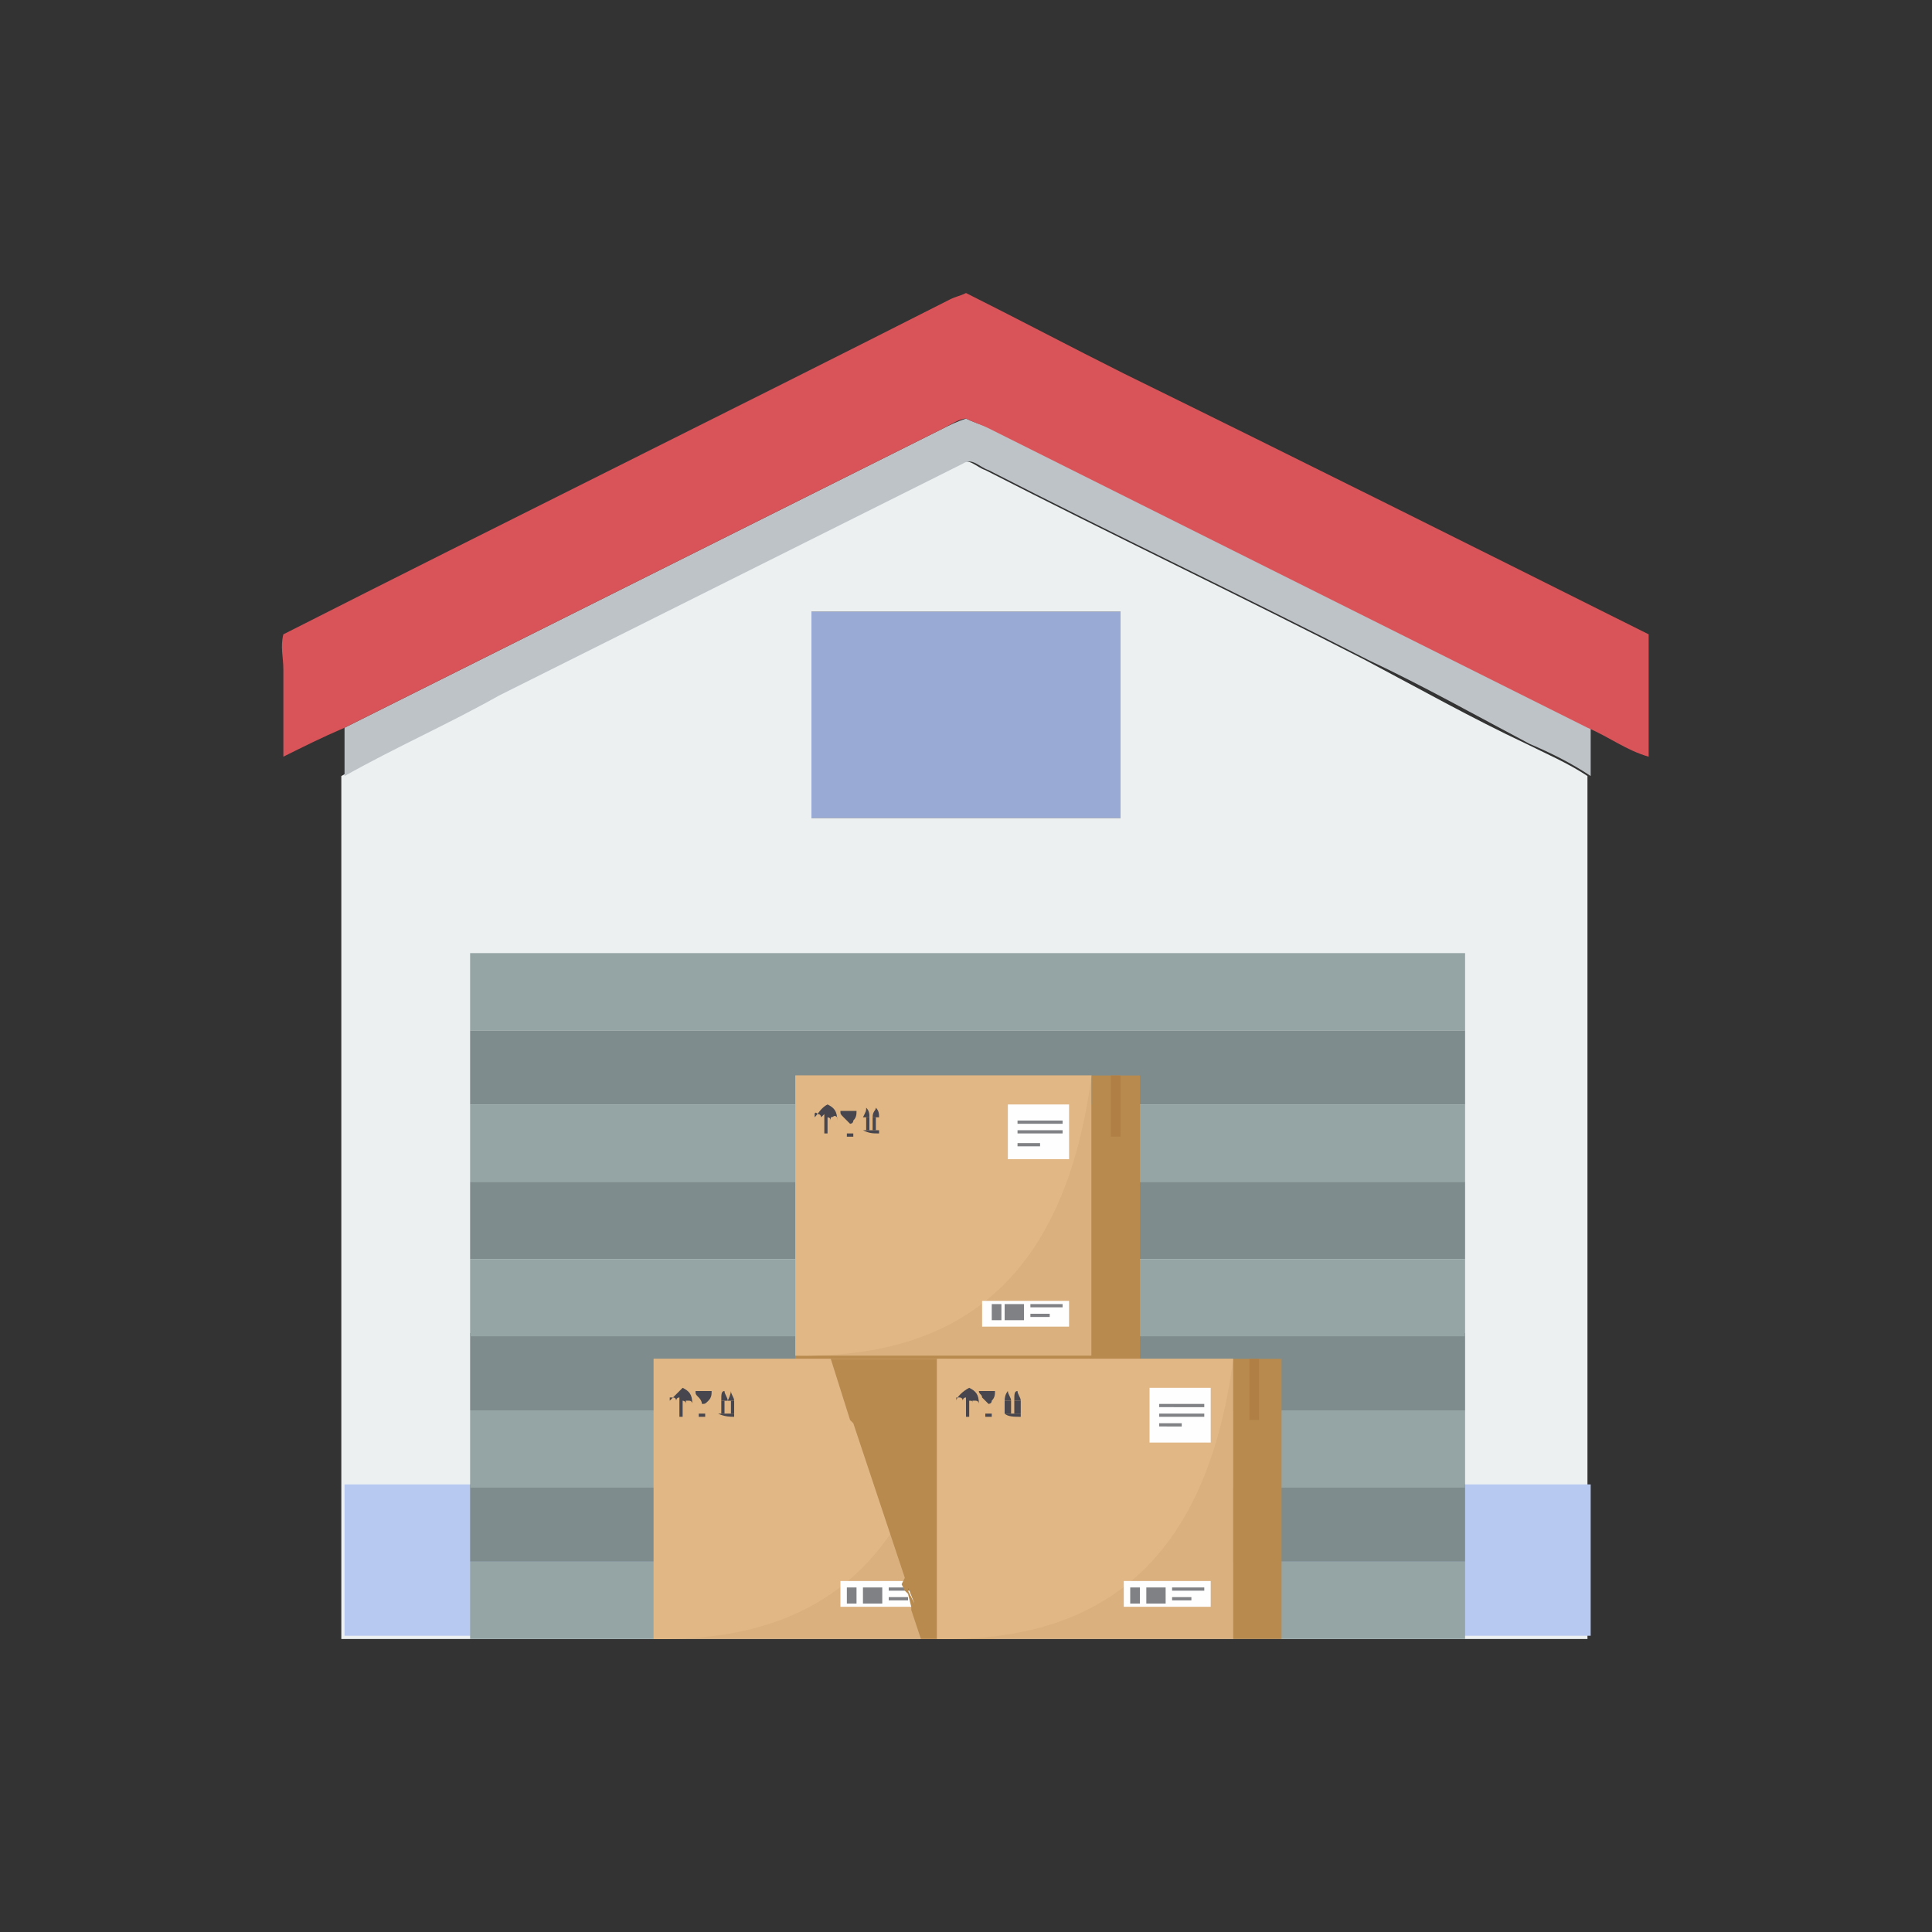 <?xml version="1.0" encoding="utf-8"?>
<!-- Generator: Adobe Illustrator 21.0.0, SVG Export Plug-In . SVG Version: 6.00 Build 0)  -->
<svg version="1.1" id="Layer_1" xmlns="http://www.w3.org/2000/svg" xmlns:xlink="http://www.w3.org/1999/xlink" x="0px" y="0px"
	 viewBox="0 0 60 60" style="enable-background:new 0 0 60 60;" xml:space="preserve">
<rect x="0" y="0" width="60" height="60" fill="#333333" stroke="none"/>
<style type="text/css">
	.st0{fill:#ECF0F1;}
	.st1{fill:#BDC3C7;}
	.st2{fill:#D95459;}
	.st3{fill:#99ABD5;}
	.st4{fill:#B8C9F1;}
	.st5{fill-rule:evenodd;clip-rule:evenodd;fill:#7F8C8D;}
	.st6{fill-rule:evenodd;clip-rule:evenodd;fill:#95A5A6;}
	.st7{fill:#B88A4E;}
	.st8{fill-rule:evenodd;clip-rule:evenodd;fill:#DAB07E;}
	.st9{fill-rule:evenodd;clip-rule:evenodd;fill:#E1B785;}
	.st10{fill-rule:evenodd;clip-rule:evenodd;fill:#B88A4E;}
	.st11{fill-rule:evenodd;clip-rule:evenodd;fill:#B07F45;}
	.st12{fill-rule:evenodd;clip-rule:evenodd;fill:#FEFEFE;}
	.st13{fill:#808184;}
	.st14{fill:#47464E;}
</style>
<g>
	<path class="st0" d="M42.4,20.5c-3.9-2-7.9-3.9-11.8-5.9c-0.3-0.1-0.5-0.4-0.8-0.2c-4.8,2.4-9.6,4.8-14.4,7.2
		c-1.6,0.9-3.2,1.6-4.8,2.5c0,3.7,0,23,0,26.8h38.7c0-3.7,0-23,0-26.8c-0.6-0.4-1.3-0.7-1.9-1C45.7,22.3,44.1,21.4,42.4,20.5z
		 M34.8,25.4h-9.6V19h9.6V25.4z"/>
	<path class="st1" d="M30,13c-0.3,0.1-0.5,0.2-0.7,0.3c-6.2,3.1-12.4,6.2-18.6,9.3c0,0.5,0,1,0,1.5c1.6-0.9,3.2-1.6,4.8-2.5
		c4.8-2.4,9.6-4.8,14.4-7.2c0.3-0.2,0.5,0.1,0.8,0.2c3.9,2,7.9,3.9,11.8,5.9c1.7,0.8,3.3,1.7,5,2.6c0.7,0.3,1.3,0.6,1.9,1
		c0-0.5,0-1,0-1.5c-6.2-3.1-12.4-6.2-18.6-9.3C30.5,13.2,30.2,13.1,30,13z"/>
	<path class="st2" d="M34.9,11.6c-1.6-0.8-3.3-1.7-4.9-2.5c-0.2,0.1-0.3,0.1-0.5,0.2c-6.9,3.5-13.8,6.9-20.7,10.4
		c-0.1,0.4,0,0.7,0,1.1c0,0.9,0,1.8,0,2.7c0.6-0.3,1.2-0.6,1.9-0.9c6.2-3.1,12.4-6.2,18.6-9.3c0.2-0.1,0.5-0.3,0.7-0.3
		c0.2,0.1,0.5,0.2,0.7,0.3c6.2,3.1,12.4,6.2,18.6,9.3c0.7,0.3,1.2,0.7,1.9,0.9c0-1.3,0-2.6,0-3.8C45.8,17,40.4,14.3,34.9,11.6z"/>
	<rect x="25.2" y="19" class="st3" width="9.6" height="6.4"/>
</g>
<rect x="10.7" y="46.1" class="st4" width="38.7" height="4.7"/>
<path class="st5" d="M45.4,48.5H14.6v-2.4h30.9V48.5z M45.4,34.3H14.6V32h30.9V34.3z M14.6,39.1h30.9v-2.4H14.6V39.1z M45.4,43.8
	H14.6v-2.4h30.9V43.8z"/>
<path class="st6" d="M45.4,48.5H14.6v2.4h30.9V48.5z M45.4,29.6H14.6V32h30.9V29.6z M14.6,34.3h30.9v2.4H14.6V34.3z M45.4,39.1H14.6
	v2.4h30.9V39.1z M45.4,43.8H14.6v2.4h30.9V43.8z"/>
<path class="st7" d="M24.7,34.3h9.2h0.6h0.3h0.6V43h-1.5h-8.4c-0.3,0-0.5,0-0.8,0V34.3z"/>
<rect x="20.3" y="42.2" class="st8" width="9.2" height="8.7"/>
<path class="st9" d="M20.3,42.2c3,0,6.1,0,9.2,0c-0.8,6.1-3.9,8.8-9.2,8.7C20.3,48,20.3,45.1,20.3,42.2L20.3,42.2z"/>
<rect x="29.4" y="42.2" class="st10" width="1.5" height="8.7"/>
<rect x="30" y="42.2" class="st11" width="0.3" height="1.9"/>
<rect x="26.9" y="43.1" class="st12" width="1.9" height="1.7"/>
<path class="st13" d="M27.1,43.6h1.4v0.1h-1.4V43.6z M27.1,44.2h0.7v0.1h-0.7V44.2z M27.1,43.9h1.4V44h-1.4V43.9z"/>
<rect x="26.1" y="49.1" class="st12" width="2.7" height="0.8"/>
<rect x="26.3" y="49.3" class="st13" width="0.3" height="0.5"/>
<rect x="26.8" y="49.3" class="st13" width="0.6" height="0.5"/>
<rect x="27.6" y="49.3" class="st13" width="1" height="0.1"/>
<rect x="27.6" y="49.6" class="st13" width="0.6" height="0.1"/>
<path class="st14" d="M21.2,43.1C21.2,43.1,21.2,43.1,21.2,43.1L21.2,43.1c0.2,0.1,0.3,0.2,0.3,0.5c0,0,0-0.1-0.1-0.1
	c-0.1,0-0.1,0-0.1,0c0,0,0,0,0,0.1c0-0.1-0.1-0.1-0.1-0.1c0,0.2,0,0.3,0,0.5c0,0,0,0-0.1,0c0,0,0,0,0-0.1c0,0,0,0,0,0s0,0,0,0
	c0,0,0,0,0,0c0-0.2,0-0.3,0-0.5c-0.1,0-0.1,0.1-0.1,0.1c0,0,0-0.1-0.1-0.1c0,0-0.1,0-0.1,0c0,0,0,0,0,0.1
	C20.9,43.4,21.1,43.2,21.2,43.1L21.2,43.1L21.2,43.1z"/>
<path class="st14" d="M21.7,43.4c-0.1-0.1-0.1-0.1-0.1-0.2c0.3,0-0.1,0,0.5,0c0,0.1,0,0.2-0.1,0.3c-0.1,0.1-0.1,0.1-0.2,0.1
	c0,0.1,0,0.2,0,0.3c0,0,0.1,0,0.1,0c0,0,0,0,0,0.1c-0.1,0-0.1,0-0.2,0c0,0,0,0,0-0.1c0,0,0,0,0.1,0c0-0.1,0-0.2,0-0.3
	C21.8,43.6,21.8,43.5,21.7,43.4L21.7,43.4z"/>
<path class="st14" d="M22.3,43.9c0.2,0,0.4,0,0.5,0c0,0,0,0,0,0.1C22.7,44,22.5,44,22.3,43.9C22.3,44,22.3,43.9,22.3,43.9L22.3,43.9
	z"/>
<path class="st14" d="M22.5,43.2c0,0.1,0.1,0.2,0.1,0.3c-0.1,0-0.2,0-0.2,0C22.4,43.3,22.4,43.2,22.5,43.2L22.5,43.2z"/>
<path class="st14" d="M22.4,43.5c0.1,0,0.1,0,0.1,0c0,0.1,0,0.3,0,0.4c-0.1,0-0.1,0-0.1,0C22.4,43.7,22.4,43.6,22.4,43.5L22.4,43.5z
	"/>
<path class="st14" d="M22.7,43.2c0,0.1,0.1,0.2,0.1,0.3c-0.1,0-0.2,0-0.2,0C22.7,43.3,22.7,43.2,22.7,43.2L22.7,43.2z"/>
<path class="st14" d="M22.7,43.5c0.1,0,0.1,0,0.1,0c0,0.1,0,0.3,0,0.4c-0.1,0-0.1,0-0.1,0C22.7,43.7,22.7,43.6,22.7,43.5L22.7,43.5z
	"/>
<path class="st10" d="M28.4,49.8l-0.2-0.5l0,0.1 M28.2,49.3L28.2,49.3L28.2,49.3l-0.1-0.2 M25.8,42.2h3.6H30h0.3h0.5v8.7h-1.5h-0.7
	l-0.3-0.9l0-0.1l-0.1-0.4v0l-0.1-0.1l-0.1-0.2L28.1,49l-1.6-4.8l-0.1-0.1L25.8,42.2z"/>
<rect x="24.7" y="33.4" class="st8" width="9.2" height="8.7"/>
<path class="st9" d="M24.7,33.4c3.1,0,6.1,0,9.2,0c-0.8,6.1-3.9,8.8-9.2,8.7C24.7,39.2,24.7,36.3,24.7,33.4L24.7,33.4z"/>
<rect x="33.9" y="33.4" class="st10" width="1.5" height="8.7"/>
<rect x="34.5" y="33.4" class="st11" width="0.3" height="1.9"/>
<rect x="31.3" y="34.3" class="st12" width="1.9" height="1.7"/>
<path class="st13" d="M31.6,34.8H33v0.1h-1.4V34.8z M31.6,35.5h0.7v0.1h-0.7V35.5z M31.6,35.1H33v0.1h-1.4V35.1z"/>
<rect x="30.5" y="40.4" class="st12" width="2.7" height="0.8"/>
<rect x="30.8" y="40.5" class="st13" width="0.3" height="0.5"/>
<rect x="31.2" y="40.5" class="st13" width="0.6" height="0.5"/>
<rect x="32" y="40.5" class="st13" width="1" height="0.1"/>
<rect x="32" y="40.8" class="st13" width="0.6" height="0.1"/>
<path class="st14" d="M25.7,34.3L25.7,34.3L25.7,34.3c0.2,0.1,0.3,0.2,0.3,0.5c0,0,0-0.1,0-0.1c-0.1-0.1-0.1,0-0.2,0c0,0,0,0,0,0.1
	c0-0.1-0.1-0.1-0.1-0.1c0,0.2,0,0.3,0,0.5c0,0,0,0-0.1,0c0,0,0,0,0-0.1c0,0,0,0,0,0v0c0,0,0,0,0,0c0-0.1,0-0.3,0-0.5
	c0,0-0.1,0.1-0.1,0.1c0,0,0-0.1-0.1-0.1c-0.1-0.1-0.1,0-0.1,0c0,0,0,0,0,0.1C25.4,34.6,25.5,34.4,25.7,34.3L25.7,34.3L25.7,34.3z"/>
<path class="st14" d="M26.2,34.7c-0.1-0.1-0.1-0.1-0.1-0.2c0.3,0-0.1,0,0.5,0c0,0.1,0,0.2-0.1,0.3c0,0.1-0.1,0.1-0.1,0.1
	c0,0.1,0,0.2,0,0.3c0,0,0.1,0,0.1,0c0,0,0,0,0,0.1c-0.1,0-0.1,0-0.2,0c0,0,0,0,0-0.1c0,0,0.1,0,0.1,0c0-0.1,0-0.2,0-0.3
	C26.3,34.8,26.2,34.7,26.2,34.7L26.2,34.7z"/>
<path class="st14" d="M26.8,35.1c0.2,0,0.3,0,0.5,0c0,0,0,0.1,0,0.1C27.1,35.2,27,35.2,26.8,35.1C26.8,35.2,26.8,35.1,26.8,35.1
	L26.8,35.1z"/>
<path class="st14" d="M26.9,34.4c0.1,0.1,0.1,0.2,0.1,0.3c-0.1,0-0.1,0-0.2,0C26.9,34.5,26.9,34.5,26.9,34.4L26.9,34.4z"/>
<path class="st14" d="M26.9,34.7c0,0,0.1,0,0.1,0c0,0.1,0,0.3,0,0.4c-0.1,0-0.1,0-0.1,0C26.9,34.9,26.9,34.8,26.9,34.7L26.9,34.7z"
	/>
<path class="st14" d="M27.2,34.4c0.1,0.1,0.1,0.2,0.1,0.3c-0.1,0-0.1,0-0.2,0C27.1,34.5,27.2,34.5,27.2,34.4L27.2,34.4z"/>
<path class="st14" d="M27.1,34.7c0,0,0.1,0,0.1,0c0,0.1,0,0.3,0,0.4c-0.1,0-0.1,0-0.1,0C27.1,34.9,27.1,34.8,27.1,34.7L27.1,34.7z"
	/>
<rect x="29.1" y="42.2" class="st8" width="9.2" height="8.7"/>
<path class="st9" d="M29.1,42.2c3.1,0,6.1,0,9.2,0c-0.8,6.1-3.9,8.8-9.2,8.7C29.1,48,29.1,45.1,29.1,42.2L29.1,42.2z"/>
<rect x="38.3" y="42.2" class="st10" width="1.5" height="8.7"/>
<rect x="38.8" y="42.2" class="st11" width="0.3" height="1.9"/>
<rect x="35.7" y="43.1" class="st12" width="1.9" height="1.7"/>
<path class="st13" d="M36,43.6h1.4v0.1H36V43.6z M36,44.2h0.7v0.1H36V44.2z M36,43.9h1.4V44H36V43.9z"/>
<rect x="34.9" y="49.1" class="st12" width="2.7" height="0.8"/>
<rect x="35.1" y="49.3" class="st13" width="0.3" height="0.5"/>
<rect x="35.6" y="49.3" class="st13" width="0.6" height="0.5"/>
<rect x="36.4" y="49.3" class="st13" width="1" height="0.1"/>
<rect x="36.4" y="49.6" class="st13" width="0.6" height="0.1"/>
<path class="st14" d="M30.1,43.1L30.1,43.1L30.1,43.1c0.2,0.1,0.3,0.2,0.3,0.5c0,0,0-0.1-0.1-0.1c0,0-0.1,0-0.1,0c0,0,0,0,0,0.1
	c0-0.1,0-0.1-0.1-0.1c0,0.2,0,0.3,0,0.5c0,0-0.1,0-0.1,0c0,0,0,0,0-0.1c0,0,0,0,0,0v0c0,0,0,0,0,0c0-0.2,0-0.3,0-0.5
	c-0.1,0-0.1,0.1-0.1,0.1c0,0,0-0.1-0.1-0.1c-0.1,0-0.1,0-0.1,0c0,0,0,0,0,0.1C29.7,43.4,29.9,43.2,30.1,43.1L30.1,43.1L30.1,43.1z"
	/>
<path class="st14" d="M30.5,43.4c0-0.1-0.1-0.1-0.1-0.2c0.3,0-0.1,0,0.5,0c0,0.1,0,0.2-0.1,0.3c0,0.1-0.1,0.1-0.1,0.1
	c0,0.1,0,0.2,0,0.3c0,0,0,0,0.1,0c0,0,0,0,0,0.1c-0.1,0-0.1,0-0.2,0c0,0,0,0,0-0.1c0,0,0.1,0,0.1,0c0-0.1,0-0.2,0-0.3
	C30.7,43.6,30.6,43.5,30.5,43.4L30.5,43.4z"/>
<path class="st14" d="M31.2,43.9c0.2,0,0.3,0,0.5,0c0,0,0,0,0,0.1C31.5,44,31.3,44,31.2,43.9C31.2,44,31.2,43.9,31.2,43.9L31.2,43.9
	z"/>
<path class="st14" d="M31.3,43.2c0,0.1,0.1,0.2,0.1,0.3c-0.1,0-0.1,0-0.2,0C31.2,43.3,31.3,43.2,31.3,43.2L31.3,43.2z"/>
<path class="st14" d="M31.2,43.5c0.1,0,0.1,0,0.2,0c0,0.1,0,0.3,0,0.4c-0.1,0-0.1,0-0.2,0C31.2,43.7,31.2,43.6,31.2,43.5L31.2,43.5z
	"/>
<path class="st14" d="M31.6,43.2c0,0.1,0.1,0.2,0.1,0.3c-0.1,0-0.1,0-0.2,0C31.5,43.3,31.5,43.2,31.6,43.2L31.6,43.2z"/>
<path class="st14" d="M31.5,43.5c0.1,0,0.1,0,0.2,0c0,0.1,0,0.3,0,0.4c-0.1,0-0.1,0-0.2,0C31.5,43.7,31.5,43.6,31.5,43.5L31.5,43.5z
	"/>
</svg>
